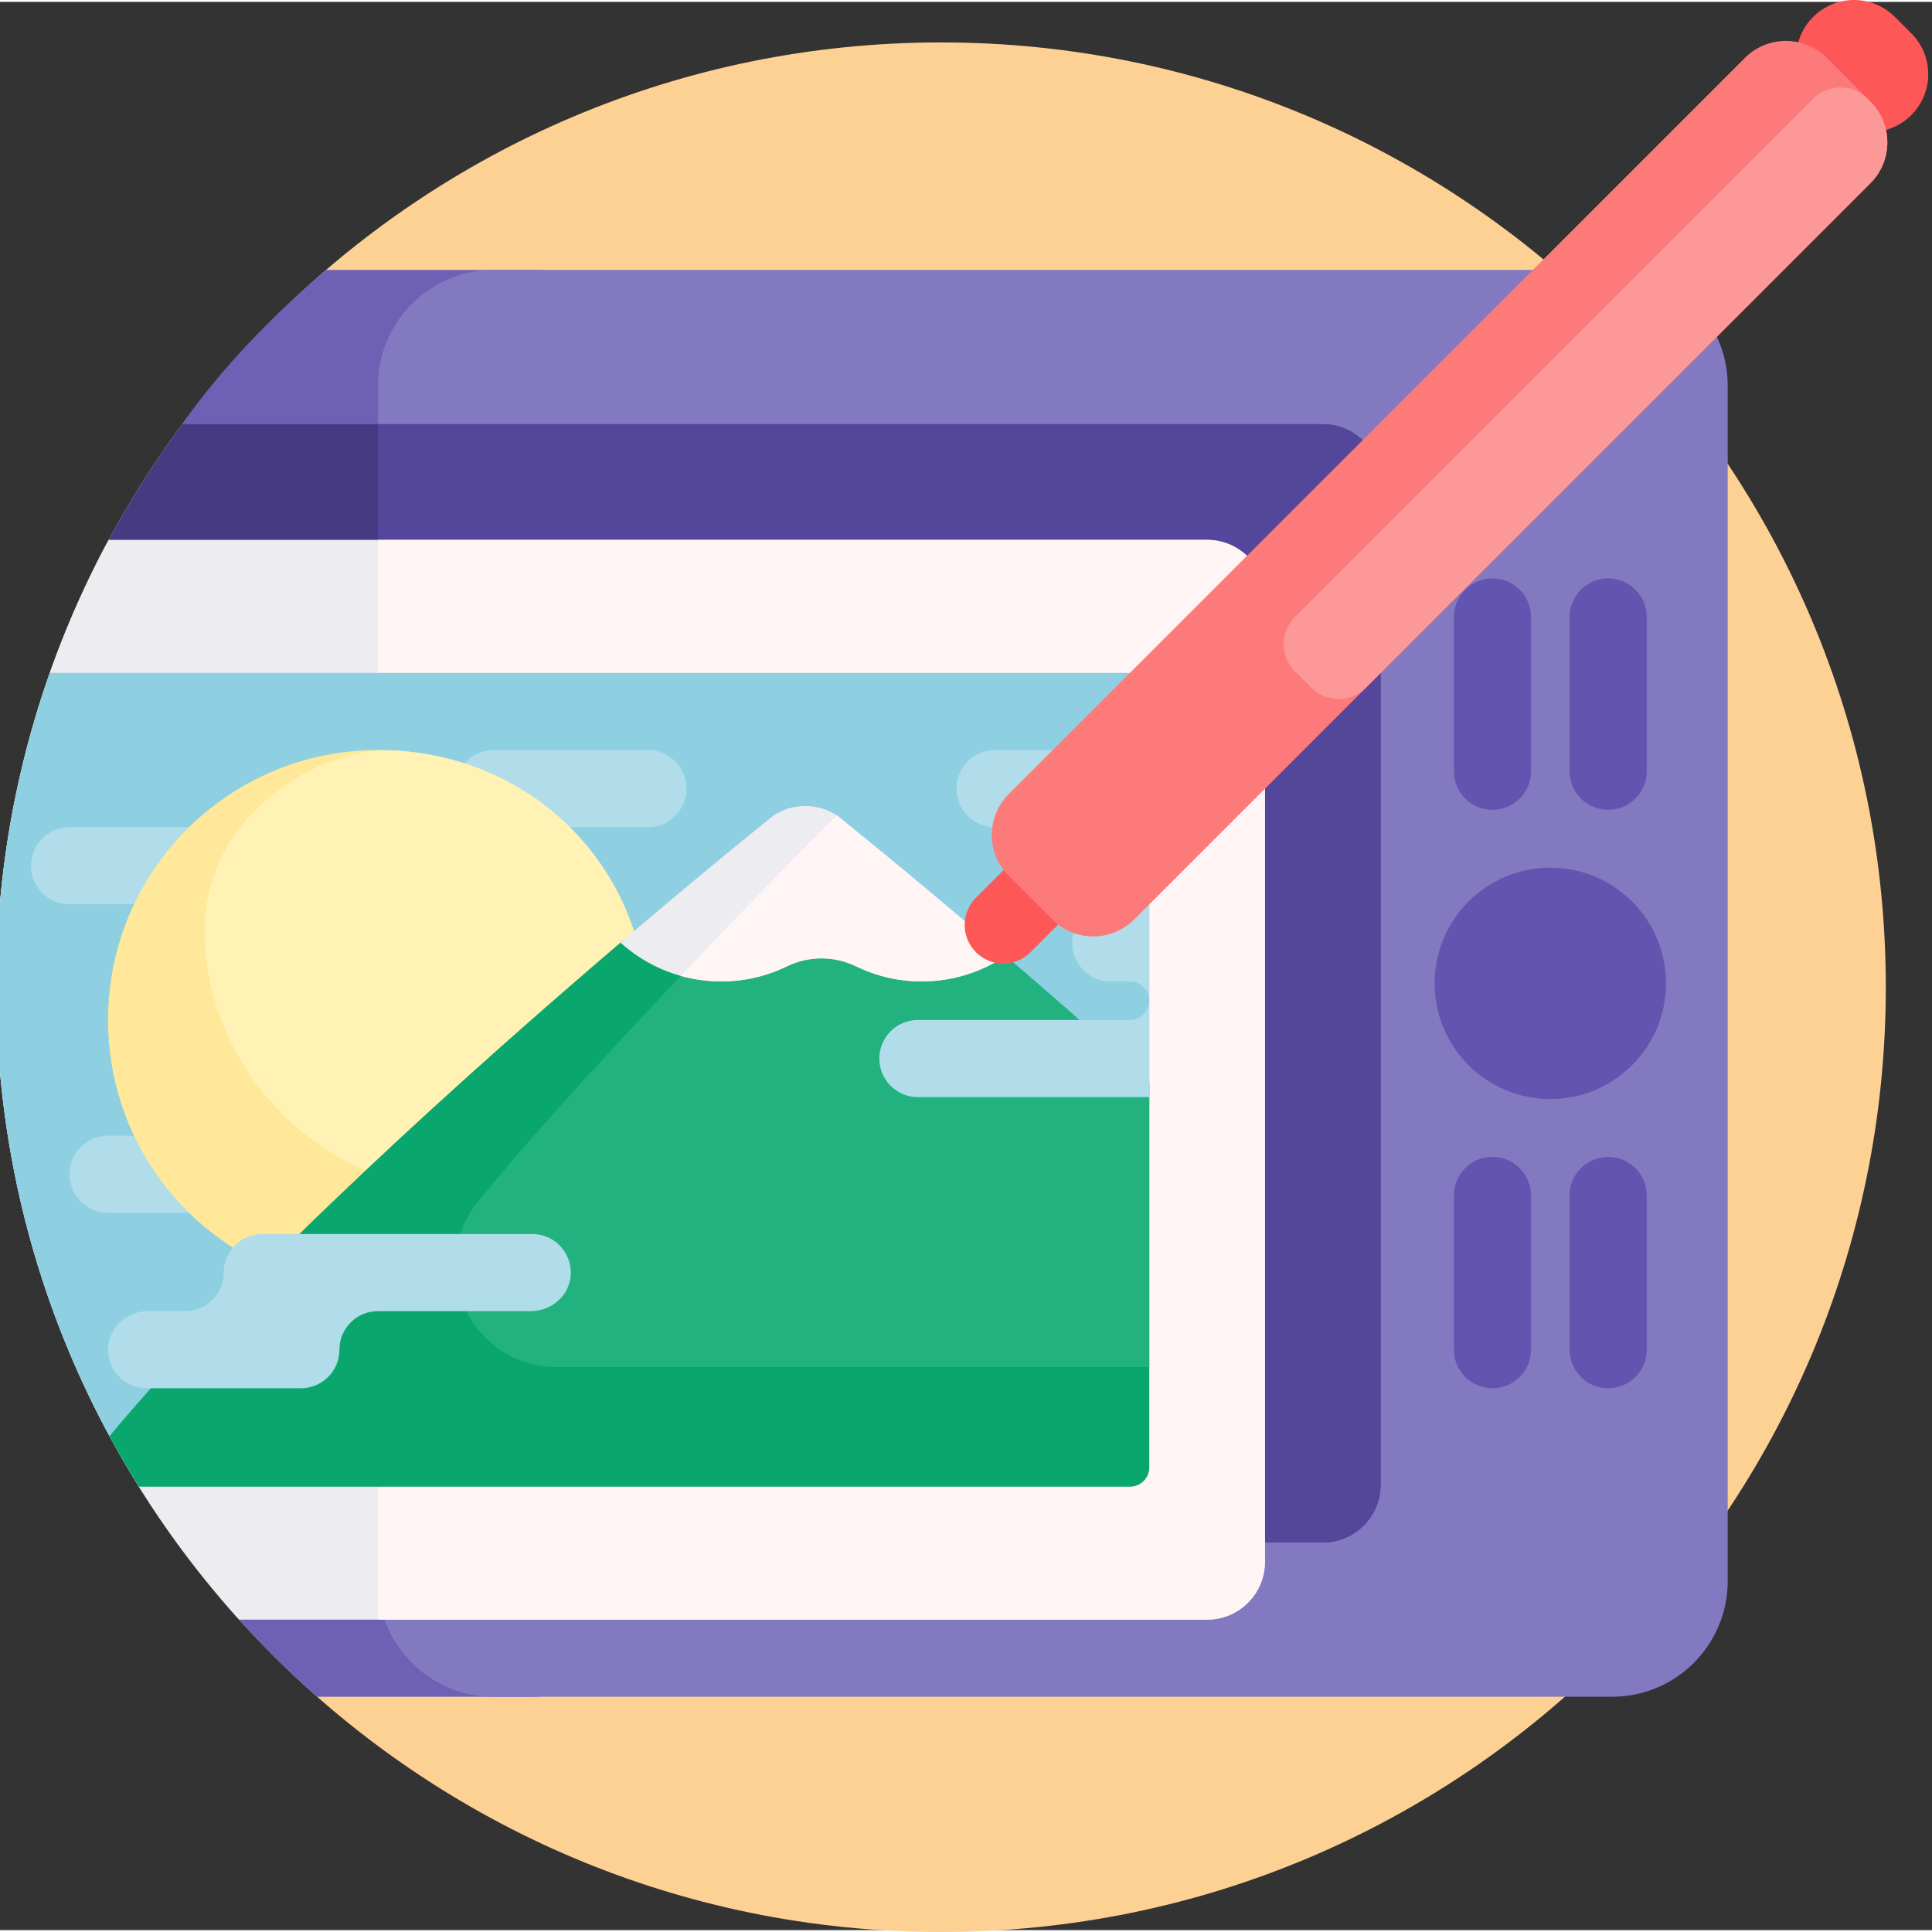 <svg height="511pt" viewBox="1 1 512 511" width="511pt" xmlns="http://www.w3.org/2000/svg"><rect x="1" y="1" width="512" height="511" fill="#333333" stroke="none"/><path d="m500.758 262.121c0 138.281-112.098 250.379-250.379 250.379s-250.379-112.098-250.379-250.379 112.098-250.379 250.379-250.379 250.379 112.098 250.379 250.379zm0 0" fill="#fdd194"/><path d="m172.711 102.695v316.805c0 16.934-13.727 30.66-30.66 30.66h-56.996c-7.18-6.309-13.984-13.02-20.383-20.102-13.613-15.066-21.066-34.699-21.066-55.004v-244.332c0-6.324 1.984-12.477 5.594-17.672 10.438-15.012 23.988-28.82 38.207-41.016h54.645c16.934 0 30.66 13.727 30.66 30.66zm0 0" fill="#6e61b5"/><path d="m428.199 450.16h-296.367c-16.934 0-30.66-13.727-30.66-30.66v-316.805c0-16.934 13.727-30.66 30.66-30.66h296.367c16.934 0 30.66 13.727 30.66 30.66v316.805c0 16.934-13.727 30.66-30.66 30.66zm0 0" fill="#8279c0"/><path d="m411.848 291.758c-16.934 0-30.656-13.727-30.656-30.66 0-16.93 13.723-30.656 30.656-30.656s30.66 13.727 30.66 30.656c0 16.934-13.727 30.66-30.66 30.66zm-15.328 15.328c-5.645 0-10.219 4.574-10.219 10.219v40.879c0 5.645 4.574 10.219 10.219 10.219s10.219-4.574 10.219-10.219v-40.879c0-5.645-4.574-10.219-10.219-10.219zm30.656 0c-5.641 0-10.219 4.574-10.219 10.219v40.879c0 5.645 4.578 10.219 10.219 10.219 5.645 0 10.223-4.574 10.223-10.219v-40.879c0-5.645-4.578-10.219-10.223-10.219zm-30.656-91.977c5.645 0 10.219-4.574 10.219-10.219v-40.879c0-5.645-4.574-10.219-10.219-10.219s-10.219 4.574-10.219 10.219v40.879c0 5.645 4.574 10.219 10.219 10.219zm30.656 0c5.645 0 10.223-4.574 10.223-10.219v-40.879c0-5.645-4.578-10.219-10.223-10.219-5.641 0-10.219 4.574-10.219 10.219v40.879c0 5.645 4.578 10.219 10.219 10.219zm0 0" fill="#6354b0"/><path d="m366.875 128.242v265.711c0 8.465-6.863 15.328-15.328 15.328h-276.441l-45.32-265.707c5.77-10.711 12.301-20.957 19.512-30.66h302.25c8.465 0 15.328 6.863 15.328 15.328zm0 0" fill="#463b83"/><path d="m366.883 128.242v265.711c0 8.465-6.863 15.328-15.328 15.328h-250.383v-296.367h250.383c8.465 0 15.328 6.863 15.328 15.328zm0 0" fill="#54469b"/><path d="m336.223 158.902v255.488c0 8.469-6.863 15.332-15.328 15.332h-256.527c-40.016-44.379-64.367-103.145-64.367-167.602 0-42.891 10.781-83.258 29.785-118.547h291.109c8.465 0 15.328 6.863 15.328 15.328zm0 0" fill="#ececf1"/><path d="m336.223 158.902v255.488c0 8.469-6.863 15.332-15.328 15.332h-219.723v-286.148h219.723c8.465 0 15.328 6.863 15.328 15.328zm0 0" fill="#fff5f5"/><path d="m305.566 183.941v205.414c0 2.82-2.289 5.109-5.109 5.109h-262.641c-24.027-38.395-37.824-83.75-37.816-132.344.004-29.203 4.996-57.23 14.188-83.289h286.27c2.82 0 5.109 2.285 5.109 5.109zm0 0" fill="#8ed0e1"/><path d="m182.93 209.488c0 5.645-4.574 10.219-10.219 10.219h-40.879c-5.645 0-10.219-4.574-10.219-10.219s4.574-10.219 10.219-10.219h40.879c5.645 0 10.219 4.574 10.219 10.219zm-122.633 30.66c5.645 0 10.219-4.574 10.219-10.219 0-5.645-4.574-10.223-10.219-10.223h-40.879c-5.645 0-10.219 4.578-10.219 10.223 0 5.645 4.574 10.219 10.219 10.219zm10.219 61.316h-40.879c-5.645 0-10.219 4.574-10.219 10.219 0 5.645 4.574 10.223 10.219 10.223h40.879c5.645 0 10.219-4.578 10.219-10.223 0-5.645-4.574-10.219-10.219-10.219zm224.828-102.195h-30.656c-5.645 0-10.219 4.574-10.219 10.219s4.574 10.219 10.219 10.219h30.656c5.645 0 10.223-4.574 10.223-10.219s-4.578-10.219-10.223-10.219zm0 0" fill="#b0dde9"/><path d="m172.711 270.809c0 39.508-32.027 71.535-71.539 71.535-39.508 0-71.535-32.027-71.535-71.535 0-39.512 32.027-71.539 71.535-71.539 39.512 0 71.539 32.027 71.539 71.539zm0 0" fill="#ffe899"/><path d="m172.648 267.773c.496 14.34-3.051 27.773-9.762 39.199-11.422 6.707-24.859 10.355-39.199 9.758-36.922-1.531-67.602-31.496-68.441-68.438-.742-32.844 31.801-49.551 48.961-48.961 37.109 1.277 67.098 29.703 68.441 68.441zm0 0" fill="#fff2b4"/><path d="m265.945 252.508c11.91 10.191 25.469 22.02 39.621 34.793v102.055c0 2.82-2.289 5.109-5.109 5.109h-262.66c-2.73-4.375-5.324-8.832-7.785-13.379 37.562-44.902 96.516-97.602 135.699-131.012 3.48-2.969 7.898-4.594 12.477-4.594h68.73c6.98 0 13.723 2.488 19.027 7.027zm0 0" fill="#09a66d"/><path d="m257.691 245.48c13.703 11.605 30.34 25.992 47.875 41.82v75.48h-156.969c-22.516 0-35.133-26.047-21.078-43.637 15.438-19.32 44.824-50.699 66.895-73.664zm0 0" fill="#22b27f"/><path d="m267.477 253.816c-6.348 4.27-13.98 6.77-22.207 6.77-6.238 0-12.141-1.434-17.398-3.992-5.82-2.828-12.527-2.828-18.344 0-5.258 2.559-11.16 3.992-17.402 3.992-10.27 0-19.629-3.895-26.695-10.277 23.945-20.426 40.59-33.711 40.59-33.711 5.094-3.332 11.672-3.332 16.77 0 0 0 18.559 14.816 44.688 37.219zm0 0" fill="#ececf1"/><path d="m222.789 216.598s18.559 14.816 44.688 37.219c-6.348 4.27-13.98 6.773-22.207 6.773-6.238 0-12.141-1.438-17.398-3.996-5.82-2.828-12.527-2.828-18.344 0-5.258 2.559-11.16 3.996-17.402 3.996-3.715 0-7.312-.52-10.727-1.473 22.012-23.23 41.23-42.625 41.391-42.52zm0 0" fill="#fff5f5"/><path d="m152.25 338.426c-.352 5.43-5.105 9.539-10.547 9.539h-40.531c-5.641 0-10.219 4.574-10.219 10.219 0 5.645-4.574 10.219-10.219 10.219h-40.879c-5.867 0-10.582-4.945-10.195-10.898.352-5.434 5.105-9.539 10.547-9.539h9.867c5.645 0 10.223-4.578 10.223-10.223 0-5.645 4.574-10.219 10.219-10.219h71.535c5.871 0 10.582 4.949 10.199 10.902zm143.094-98.277c-5.645 0-10.219 4.574-10.219 10.219 0 5.645 4.574 10.219 10.219 10.219h5.113c2.82 0 5.109 2.289 5.109 5.109v-25.547zm5.113 30.66h-56.211c-5.645 0-10.219 4.574-10.219 10.219 0 5.645 4.574 10.219 10.219 10.219h61.32v-25.551c0 2.824-2.289 5.113-5.109 5.113zm0 0" fill="#b0dde9"/><path d="m507.512 31.004c-5.988 5.988-15.691 5.988-21.68 0l-4.336-4.336c-5.988-5.984-5.988-15.691 0-21.68 5.984-5.984 15.691-5.984 21.68 0l4.336 4.336c5.984 5.988 5.984 15.691 0 21.68zm-226.188 200.168c-3.988-3.988-10.461-3.988-14.449 0l-7.227 7.227c-3.992 3.992-3.992 10.461 0 14.453 3.988 3.992 10.461 3.992 14.453 0l7.223-7.227c3.992-3.988 3.992-10.461 0-14.453zm0 0" fill="#fd5757"/><path d="m279.883 244.18-11.562-11.562c-5.988-5.984-5.988-15.691 0-21.676l195.109-195.113c5.988-5.984 15.691-5.984 21.68 0l11.562 11.562c5.984 5.988 5.984 15.691 0 21.68l-195.113 195.109c-5.984 5.988-15.691 5.988-21.676 0zm0 0" fill="#fd7a7a"/><path d="m496.672 49.07-133.688 133.688c-3.992 3.988-10.461 3.988-14.453 0l-4.336-4.336c-3.992-3.992-3.992-10.461 0-14.453l137.301-137.301c3.988-3.988 10.461-3.988 14.449 0l.727.723c5.984 5.988 5.984 15.691 0 21.68zm0 0" fill="#fd9898"/></svg>